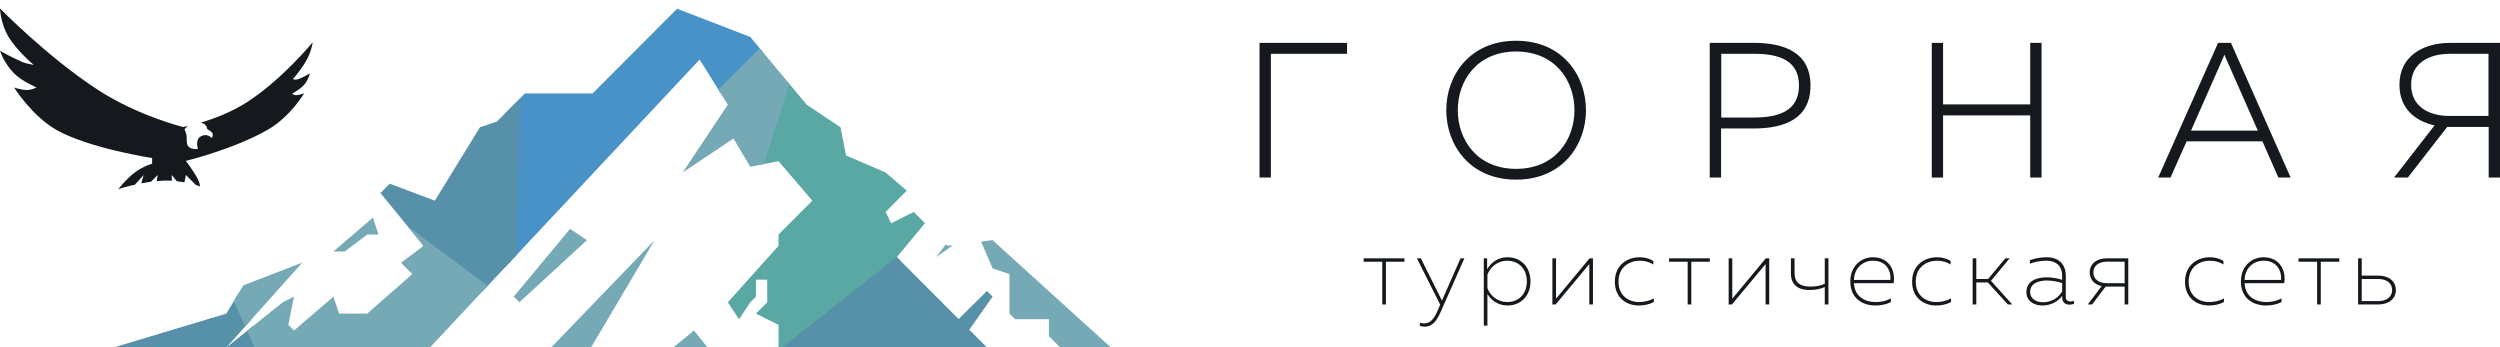 <svg width="295" height="41" viewBox="0 0 295 41" fill="none" xmlns="http://www.w3.org/2000/svg">
<path fill-rule="evenodd" clip-rule="evenodd" d="M36.231 6.993C35.614 8.141 34.569 9.325 34.569 9.325C34.569 9.325 34.761 9.483 35.232 9.325C35.754 9.151 36.562 8.659 36.562 8.659C36.562 8.659 36.395 9.425 35.898 9.991C35.348 10.617 34.462 11.047 34.462 11.047C34.462 11.047 34.638 11.244 35.004 11.229C35.354 11.216 35.898 10.99 35.898 10.99C35.898 10.99 34.294 13.763 31.576 15.32C27.572 17.615 21.938 18.983 21.938 18.983C21.938 18.983 22.799 20.139 23.268 20.982C23.611 21.602 23.599 21.982 23.599 21.982C23.599 21.982 23.42 21.917 23.116 21.829L21.938 20.648L21.765 21.515C21.483 21.463 21.181 21.417 20.86 21.381L20.275 20.648V21.331C19.952 21.312 19.618 21.302 19.278 21.316C19.018 21.324 18.756 21.343 18.494 21.368L18.614 20.648L17.821 21.443C17.424 21.497 17.039 21.563 16.671 21.634L16.951 20.648L15.929 21.788C14.778 22.047 13.96 22.314 13.96 22.314C13.96 22.314 14.9 21.108 15.954 20.316C16.887 19.616 17.949 19.317 17.949 19.317V18.651C17.949 18.651 10.48 17.5 6.647 15.32C3.754 13.674 1.662 10.324 1.662 10.324C1.662 10.324 2.454 10.617 3.222 10.617C3.726 10.617 4.321 10.324 4.321 10.324C4.321 10.324 2.605 9.604 1.662 8.659C0.473 7.467 0 5.994 0 5.994C0 5.994 1.495 6.84 2.659 7.326C3.127 7.522 3.988 7.659 3.988 7.659C3.988 7.659 2.038 6.067 0.997 4.329C0.048 2.744 0 0.998 0 0.998C0 0.998 5.644 6.779 11.634 10.656C16.273 13.661 21.605 14.988 21.605 14.988C21.605 14.988 21.805 14.951 22.141 14.877L21.769 15.249C21.769 15.249 21.897 15.493 21.993 15.873C22.07 16.185 21.997 16.61 22.067 16.947C22.234 17.751 23.364 17.573 23.364 17.573C23.364 17.573 22.972 16.511 23.687 16.099C24.467 15.648 24.985 16.298 24.985 16.298C24.985 16.298 25.177 16.03 25.084 15.773C24.969 15.458 24.46 15.249 24.46 15.249C24.46 15.249 24.431 14.701 23.886 14.525C23.813 14.502 23.746 14.491 23.677 14.475C25.199 14.026 27.328 13.246 29.25 11.989C33.361 9.303 36.895 4.994 36.895 4.994C36.895 4.994 36.772 5.985 36.231 6.993" fill="#15191E"/>
<path fill-rule="evenodd" clip-rule="evenodd" d="M93.359 40.998H91.864V38.334L89.204 37.002L90.534 35.67V33.004H89.204V35.003L88.54 35.67L87.21 37.667L85.88 35.67L91.864 29.009V27.676L95.853 23.679L91.864 19.015L89.768 19.436L92.952 9.667L95.187 12.354L99.176 15.018L99.84 18.349L104.495 20.348L107.001 22.5L104.495 25.011L105.16 26.344L107.818 25.011L109.147 26.344L105.824 30.34L106.311 30.829L93.359 40.998" fill="#59A8A4"/>
<path fill-rule="evenodd" clip-rule="evenodd" d="M85.054 11.03L82.556 7.025L59.569 31.57L59.74 13.235L61.948 11.022H69.926L79.897 1.03L88.54 4.36L90.035 6.159L85.054 11.03" fill="#4992C7"/>
<path fill-rule="evenodd" clip-rule="evenodd" d="M29.938 38.416L31.115 40.998H26.715L29.938 38.416ZM26.715 37.002L28.18 34.554L29.631 37.74L26.715 40.998H13.419L26.715 37.002ZM56.922 34.396L49.873 29.09L49.982 29.009L44.896 22.779L45.993 21.68L51.312 23.678L56.63 15.018L58.624 14.353L61.316 11.656L60.972 30.071L56.922 34.396ZM114.373 38.907L116.461 40.998H92.316L105.904 30.244L105.824 30.34L113.114 37.645L116.461 34.337L117.125 35.003L114.373 38.907" fill="#5790A9"/>
<path fill-rule="evenodd" clip-rule="evenodd" d="M27.581 35.555L28.71 33.671L35.672 30.986L28.93 38.523L27.581 35.555ZM40.675 29.673H39.346L43.999 25.678L44.664 27.675H43.334L40.675 29.673ZM30.055 40.998L29.164 39.035L33.362 35.67L34.693 35.003L34.027 38.334L34.693 39L39.346 35.003L40.01 37.002H43.334L48.653 32.34L47.324 31.006L49.982 29.009L48.11 26.715L57.551 33.724L50.739 40.998H30.055ZM60.619 35.003L67.267 27.009L69.26 28.341L61.284 35.67L60.619 35.003ZM65.043 40.998L77.239 28.341L69.739 40.998H65.043ZM83.487 40.998H79.455L81.892 39L83.487 40.998ZM88.54 19.682L86.546 16.351L80.562 20.348L85.88 12.354L84.761 10.56L89.658 5.705L93.144 9.897L90.153 19.358L88.54 19.682ZM111.617 28.817L111.807 29.009L112.452 28.927L110.477 30.34L111.617 28.817ZM125.102 40.998L123.773 39.666V37.667H119.784L119.12 37.002V32.34L117.125 31.672L115.773 28.511L117.125 28.341L131.085 40.998H125.102" fill="#76A9B6"/>
<path fill-rule="evenodd" clip-rule="evenodd" d="M149.961 20.947H148.625V5.058H158.952V6.352H149.961V20.947ZM178.901 6.079C174.259 6.079 172.017 9.552 172.017 13.002C172.017 16.452 174.259 19.925 178.901 19.925C183.544 19.925 185.786 16.452 185.786 13.002C185.786 9.552 183.544 6.079 178.901 6.079ZM178.901 21.197C173.376 21.197 170.658 17.042 170.658 13.002C170.658 8.962 173.376 4.809 178.901 4.809C184.427 4.809 187.145 8.962 187.145 13.002C187.145 17.042 184.427 21.197 178.901 21.197V21.197ZM207.026 6.352H203.108V13.865H207.026C209.879 13.865 212.28 13.093 212.28 10.097C212.28 7.101 209.901 6.352 207.026 6.352ZM206.958 15.159H203.086V20.947H201.749V5.058H206.958C210.559 5.058 213.639 6.193 213.639 10.097C213.639 14.024 210.559 15.159 206.958 15.159V15.159ZM239.566 13.615H229.284V20.947H227.949V5.058H229.284V12.322H239.566V5.058H240.903V20.947H239.566V13.615ZM262.687 6.942C262.618 6.761 262.55 6.602 262.482 6.443C262.414 6.602 262.346 6.761 262.278 6.942L258.542 15.408H266.423L262.687 6.942ZM266.967 16.68H258.022L256.118 20.947H254.669L261.735 5.058H263.253L270.295 20.947H268.846L266.967 16.68ZM293.641 6.352H289.068C286.53 6.352 284.515 7.509 284.515 10.006C284.515 12.525 286.53 13.684 289.068 13.684H293.641V6.352ZM293.665 20.947V14.977H288.773L284.13 20.947H282.499L287.278 14.795C284.9 14.273 283.134 12.73 283.134 10.006C283.134 6.624 285.92 5.058 289.136 5.058H295V20.947H293.665" fill="#15191E"/>
<path fill-rule="evenodd" clip-rule="evenodd" d="M163.537 35.925H163.107V30.888H160.911V30.48H165.722V30.888H163.537V35.925ZM168.112 38.547C167.919 38.547 167.738 38.523 167.546 38.467V38.082C167.727 38.127 167.897 38.161 168.066 38.161C168.722 38.161 169.186 37.706 169.617 36.708L169.945 35.949L167.194 30.48H167.658L170.15 35.472L172.345 30.48H172.798L169.967 36.879C169.425 38.104 168.847 38.547 168.112 38.547ZM177.849 30.764C176.727 30.764 175.845 31.5 175.516 32.409V33.997C175.845 34.905 176.727 35.642 177.849 35.642C179.162 35.642 180.168 34.734 180.168 33.203C180.168 31.683 179.162 30.764 177.849 30.764ZM177.893 36.05C176.773 36.05 175.935 35.426 175.516 34.677V38.422H175.086V30.48H175.482V31.774C175.935 30.979 176.773 30.355 177.893 30.355C179.433 30.355 180.599 31.49 180.599 33.203C180.599 34.916 179.433 36.05 177.893 36.05V36.05ZM187.539 31.16L183.566 35.925H183.181V30.48H183.612V35.245L187.573 30.48H187.969V35.925H187.539V31.16ZM193.371 36.05C191.967 36.05 190.552 35.177 190.552 33.249C190.552 31.229 192.07 30.355 193.473 30.355C194.027 30.355 194.628 30.491 195.092 30.797V31.218C194.65 30.911 194.062 30.764 193.518 30.764C192.273 30.764 190.982 31.49 190.982 33.236C190.982 34.893 192.182 35.642 193.415 35.642C194.027 35.642 194.65 35.495 195.148 35.211V35.642C194.616 35.925 194.005 36.05 193.371 36.05ZM199.576 35.925H199.145V30.888H196.95V30.48H201.761V30.888H199.576V35.925ZM208.338 31.16L204.366 35.925H203.981V30.48H204.41V35.245L208.372 30.48H208.769V35.925H208.338V31.16ZM215.324 33.873C214.77 34.11 214.193 34.224 213.502 34.224C212.199 34.224 211.328 33.611 211.328 32.273V30.48H211.759V32.25C211.759 33.373 212.483 33.816 213.615 33.816C214.26 33.816 214.803 33.725 215.324 33.486V30.48H215.755V35.925H215.324V33.873ZM221.02 30.764C219.866 30.764 218.812 31.558 218.768 33.033H223.069C223.171 32.102 222.673 30.764 221.02 30.764V30.764ZM218.768 33.418C218.835 34.995 220.057 35.642 221.36 35.642C222.005 35.642 222.661 35.483 223.125 35.211V35.642C222.651 35.903 221.97 36.05 221.303 36.05C219.752 36.05 218.337 35.189 218.337 33.203C218.337 31.353 219.661 30.355 220.997 30.355C223.024 30.355 223.691 32.08 223.442 33.418H218.768ZM228.448 36.05C227.043 36.05 225.629 35.177 225.629 33.249C225.629 31.229 227.146 30.355 228.549 30.355C229.105 30.355 229.703 30.491 230.169 30.797V31.218C229.727 30.911 229.139 30.764 228.595 30.764C227.35 30.764 226.059 31.49 226.059 33.236C226.059 34.893 227.26 35.642 228.493 35.642C229.105 35.642 229.727 35.495 230.225 35.211V35.642C229.693 35.925 229.081 36.05 228.448 36.05V36.05ZM236.928 35.925L234.561 33.327H233.204V35.925H232.773V30.48H233.204V32.919H234.595L236.633 30.48H237.143L234.935 33.135L237.448 35.925H236.928ZM243.336 33.395C242.804 33.225 242.158 33.1 241.525 33.1C240.551 33.1 239.556 33.44 239.556 34.45C239.556 35.279 240.291 35.665 241.061 35.665C241.967 35.665 242.849 35.222 243.336 34.383V33.395ZM244.196 35.949C243.754 35.949 243.336 35.722 243.336 35.064V34.916C242.793 35.642 241.943 36.05 240.982 36.05C240.042 36.05 239.114 35.551 239.114 34.462C239.114 33.168 240.315 32.726 241.479 32.726C242.125 32.726 242.77 32.84 243.336 33.021V32.522C243.336 31.468 242.692 30.764 241.469 30.764C240.654 30.764 239.974 30.945 239.533 31.115V30.695C239.951 30.548 240.642 30.355 241.503 30.355C242.941 30.355 243.766 31.184 243.766 32.567V35.052C243.766 35.45 244.015 35.573 244.31 35.573C244.445 35.573 244.593 35.541 244.728 35.495V35.858C244.559 35.915 244.378 35.949 244.196 35.949V35.949ZM250.706 30.876H248.636C247.616 30.876 247.016 31.387 247.016 32.148C247.016 32.919 247.628 33.418 248.636 33.418H250.706V30.876ZM250.706 33.816H248.465L246.869 35.925H246.361L248.001 33.758C247.108 33.577 246.586 32.953 246.586 32.148C246.586 31.184 247.345 30.48 248.602 30.48H251.137V35.925H250.706V33.816ZM260.647 36.05C259.244 36.05 257.83 35.177 257.83 33.249C257.83 31.229 259.346 30.355 260.75 30.355C261.304 30.355 261.904 30.491 262.368 30.797V31.218C261.926 30.911 261.338 30.764 260.796 30.764C259.551 30.764 258.26 31.49 258.26 33.236C258.26 34.893 259.459 35.642 260.693 35.642C261.304 35.642 261.926 35.495 262.426 35.211V35.642C261.894 35.925 261.282 36.05 260.647 36.05V36.05ZM267.113 30.764C265.959 30.764 264.906 31.558 264.861 33.033H269.162C269.264 32.102 268.766 30.764 267.113 30.764ZM264.861 33.418C264.929 34.995 266.151 35.642 267.453 35.642C268.097 35.642 268.754 35.483 269.219 35.211V35.642C268.744 35.903 268.065 36.05 267.396 36.05C265.845 36.05 264.431 35.189 264.431 33.203C264.431 31.353 265.755 30.355 267.091 30.355C269.117 30.355 269.784 32.08 269.535 33.418H264.861ZM273.85 35.925H273.419V30.888H271.224V30.48H276.035V30.888H273.85V35.925ZM280.62 32.919H278.685V35.529H280.62C281.65 35.529 282.273 35.007 282.273 34.224C282.273 33.43 281.64 32.919 280.62 32.919V32.919ZM280.666 35.925H278.255V30.48H278.685V32.522H280.666C281.923 32.522 282.714 33.236 282.714 34.224C282.714 35.211 281.923 35.925 280.666 35.925" fill="#15191E"/>
</svg>
